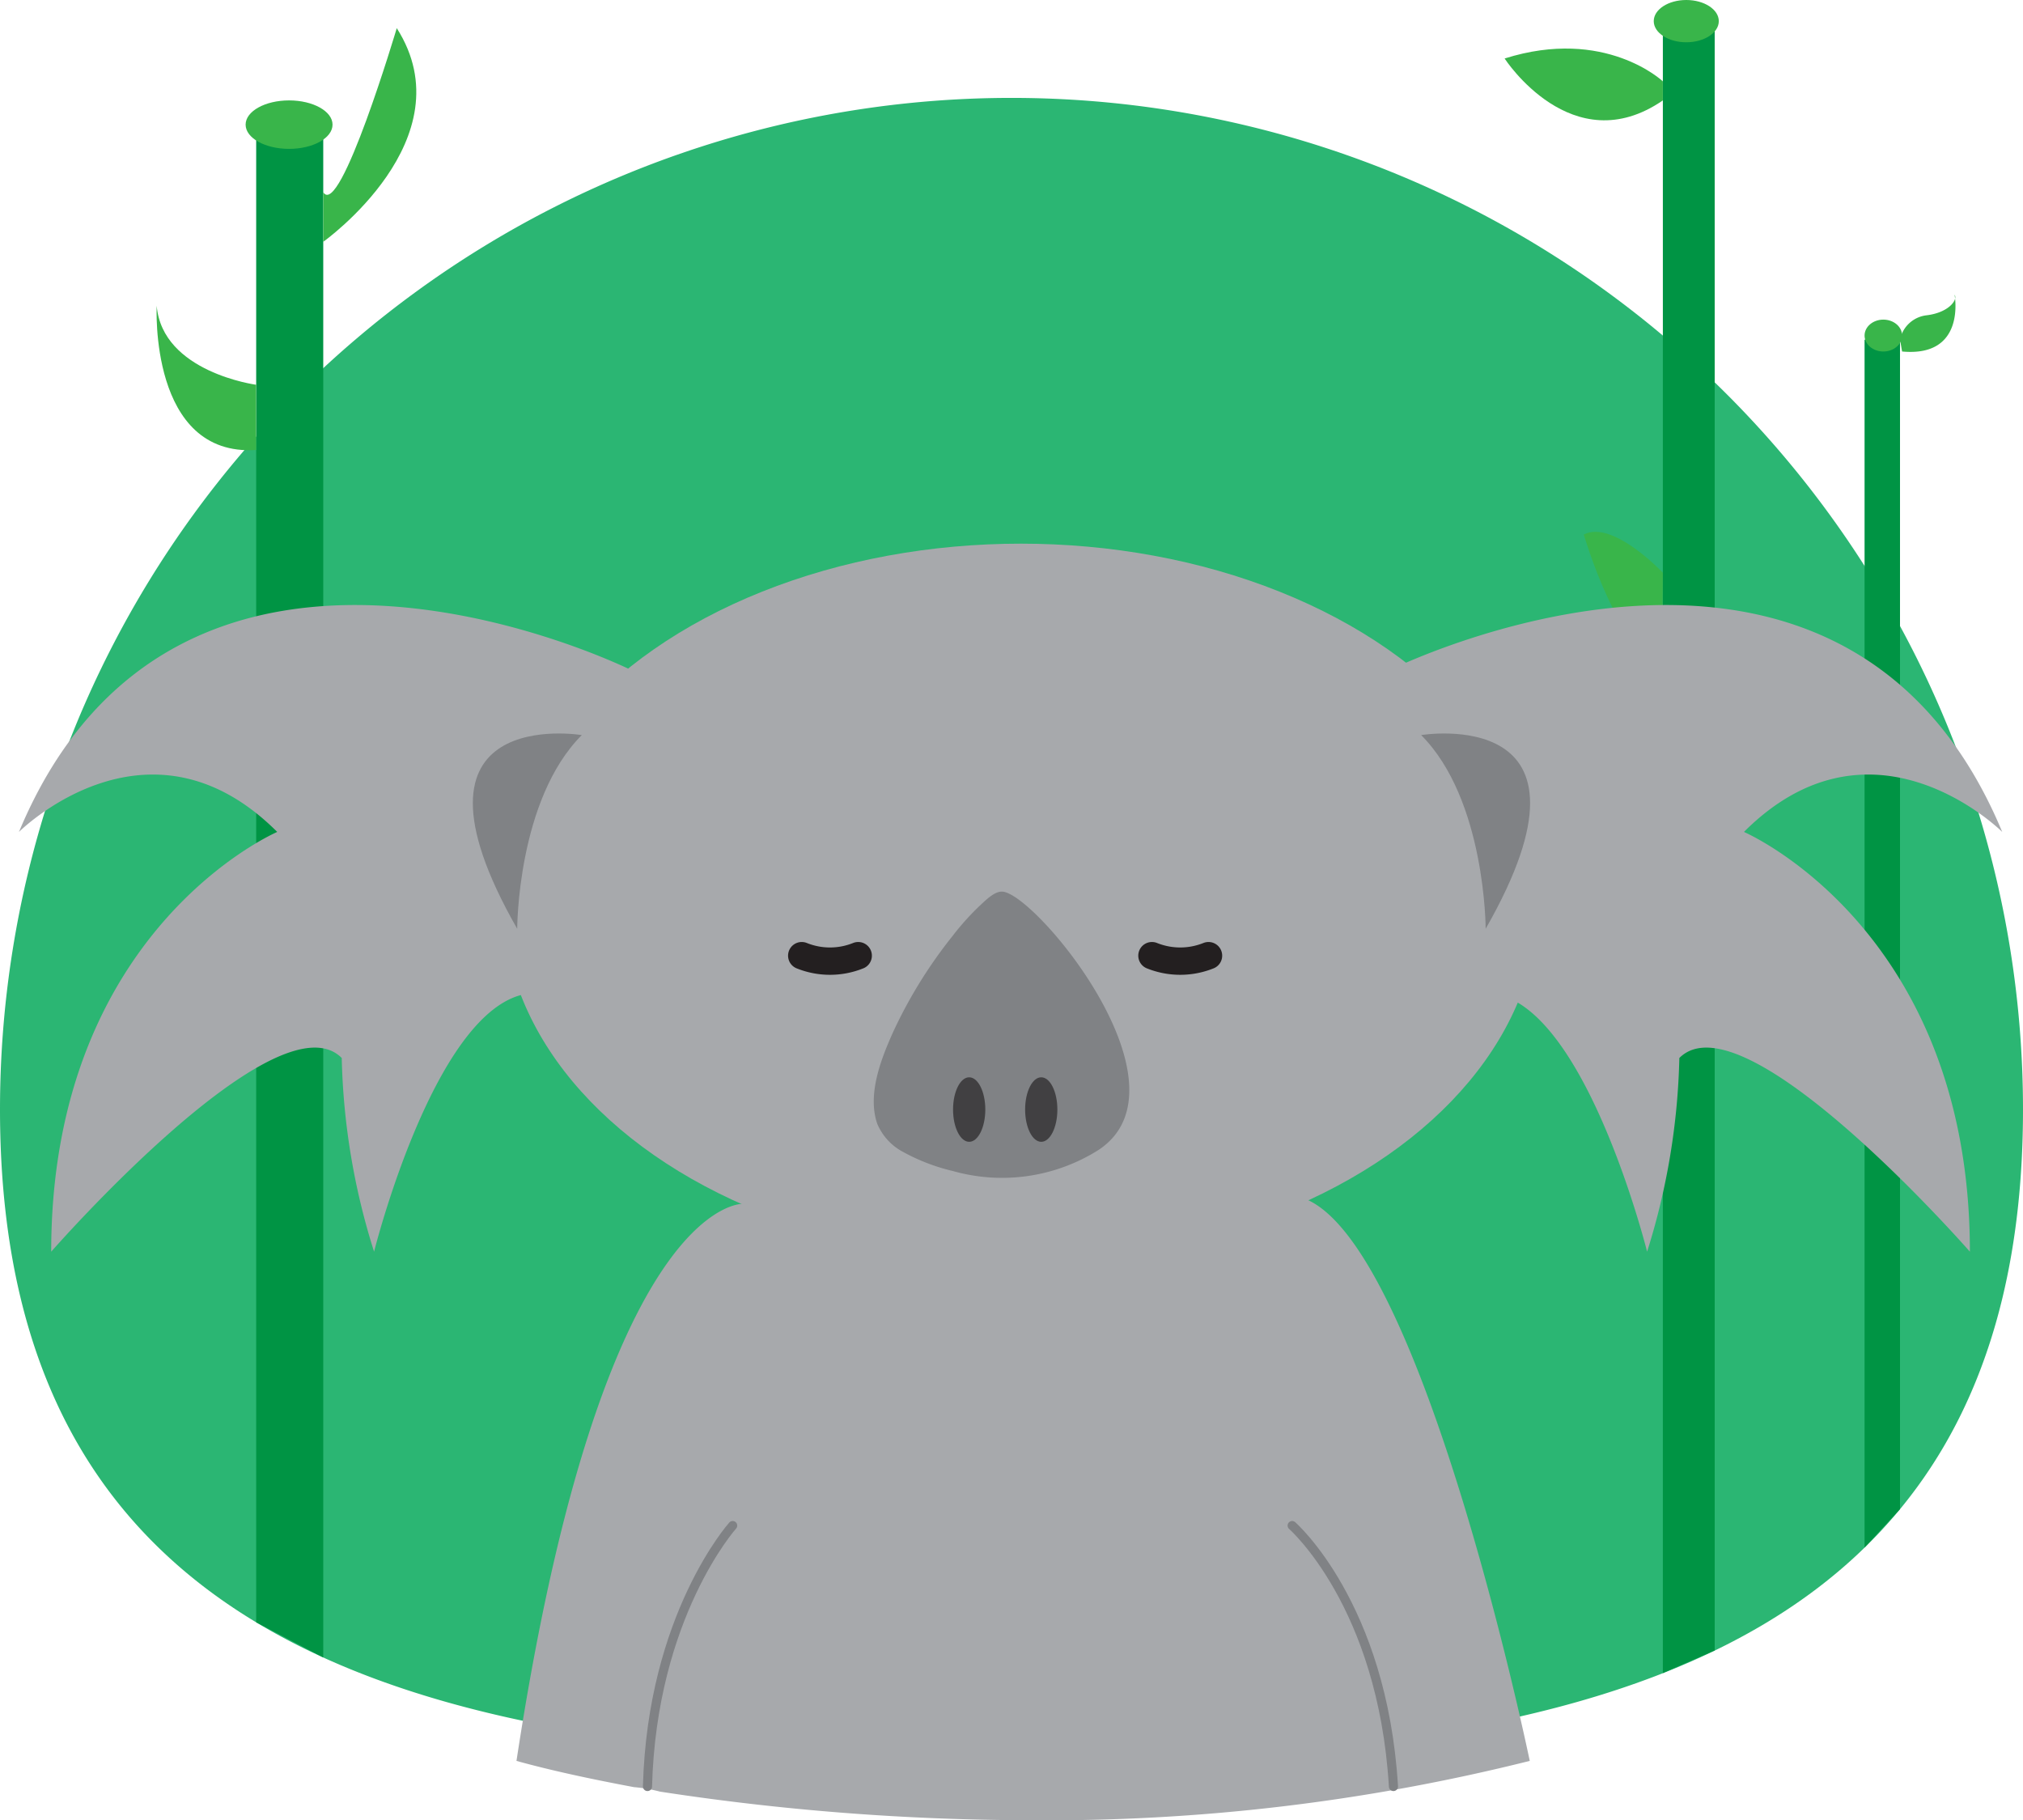 <svg xmlns="http://www.w3.org/2000/svg" viewBox="0 0 222.05 199.77"><defs><style>.cls-1{fill:#2bb673;}.cls-2{fill:#009444;}.cls-3{fill:#39b54a;}.cls-4,.cls-7,.cls-8{fill:#a7a9ac;}.cls-5{fill:#808285;}.cls-6{fill:#414042;}.cls-7{stroke:#231f20;stroke-width:3px;}.cls-7,.cls-8{stroke-linecap:round;stroke-miterlimit:10;}.cls-8{stroke:#808285;}</style></defs><title>THEkoala</title><g id="Layer_2" data-name="Layer 2"><g id="koala"><path id="_Clipping_Path_" data-name="&lt;Clipping Path&gt;" class="cls-1" d="M222.05,121.77c0,61.32-49.71,71.48-111,71.48S0,183.09,0,121.77a111,111,0,0,1,222.05,0Z"/><polyline class="cls-2" points="204.66 169.86 204.66 37.28 208.55 37.28 208.55 165.64"/><path class="cls-3" d="M182.52,62.86S177,57,173.84,58.67c0,0,4.1,14,8.62,13.23"/><polyline class="cls-2" points="182.52 183.63 182.52 3.09 188.21 3.09 188.21 181.15"/><polyline class="cls-2" points="28.12 178.06 28.12 15.08 35.48 15.08 35.48 181.92"/><ellipse class="cls-4" cx="112.05" cy="99.02" rx="56.82" ry="39.35"/><path class="cls-4" d="M69.4,73.6S19.8,48.79,2.08,91.31c0,0,14.17-14.17,28.35,0,0,0-24.81,10.63-24.81,46.07,0,0,24.81-28.35,31.89-21.26a75.77,75.77,0,0,0,3.55,21.26S48.14,109,58.77,109"/><path class="cls-4" d="M152.44,73.6s49.61-24.81,67.33,17.71c0,0-14.18-14.17-28.35,0,0,0,24.8,10.63,24.8,46.07,0,0-24.8-28.35-31.89-21.26a76,76,0,0,1-3.54,21.26S173.7,109,163.07,109"/><path class="cls-5" d="M56.77,101.94s0-14.17,7.09-21.26C63.86,80.68,42.6,77.14,56.77,101.94Z"/><path class="cls-5" d="M163.07,101.94s0-14.17-7.08-21.26C156,80.68,177.25,77.14,163.07,101.94Z"/><path class="cls-5" d="M99.16,126.45a21.57,21.57,0,0,0,5.44,2.08,19.83,19.83,0,0,0,16-2.33c10.63-7.08-7.08-28.34-10.63-28.34-.81,0-1.65.83-2.21,1.34a28.51,28.51,0,0,0-3.22,3.55A51.4,51.4,0,0,0,98,113.34c-1.3,2.91-2.82,6.78-1.71,10A6.22,6.22,0,0,0,99.16,126.45Z"/><ellipse class="cls-6" cx="106.38" cy="121.78" rx="1.77" ry="3.54"/><ellipse class="cls-6" cx="114.29" cy="121.78" rx="1.77" ry="3.54"/><path class="cls-7" d="M88,104.89a8.29,8.29,0,0,0,6.2,0"/><path class="cls-7" d="M132.65,104.89a8.32,8.32,0,0,1-6.21,0"/><path class="cls-4" d="M138.75,132c-14.62,9-57.12.12-57.12.12s-15.47-1-24.94,61.15c3.9,1.08,8.22,2,12.9,2.88a16.36,16.36,0,0,1,2.84.49,270.34,270.34,0,0,0,40.48,3.14,217.85,217.85,0,0,0,55-6.51S153.36,123,138.75,132Z"/><path class="cls-8" d="M80.42,167.44s-8.85,9.88-9.35,28.64"/><path class="cls-8" d="M141.83,167.44s9.92,8.65,11.12,28.64"/><path class="cls-3" d="M35.48,26.54S51.32,15.27,43.55,3.09c0,0-6.24,21-8.07,18"/><path class="cls-3" d="M28.12,42.23S17.81,40.86,17.2,33.55c0,0-.85,16.6,10.92,15.84"/><ellipse class="cls-3" cx="31.73" cy="13.68" rx="4.77" ry="2.66"/><ellipse class="cls-3" cx="185.09" cy="2.32" rx="3.57" ry="2.32"/><path class="cls-3" d="M182.52,8.93s-6.33-6-17.37-2.51c0,0,7.4,11.45,17.37,4.6"/><ellipse class="cls-3" cx="206.72" cy="36.83" rx="2.06" ry="1.75"/><path class="cls-3" d="M208.55,37.28a3.37,3.37,0,0,1,2.88-2.67c2.45-.28,3.49-1.7,3.11-2.26,0,0,1.32,6.89-5.76,6.23"/></g></g></svg>
